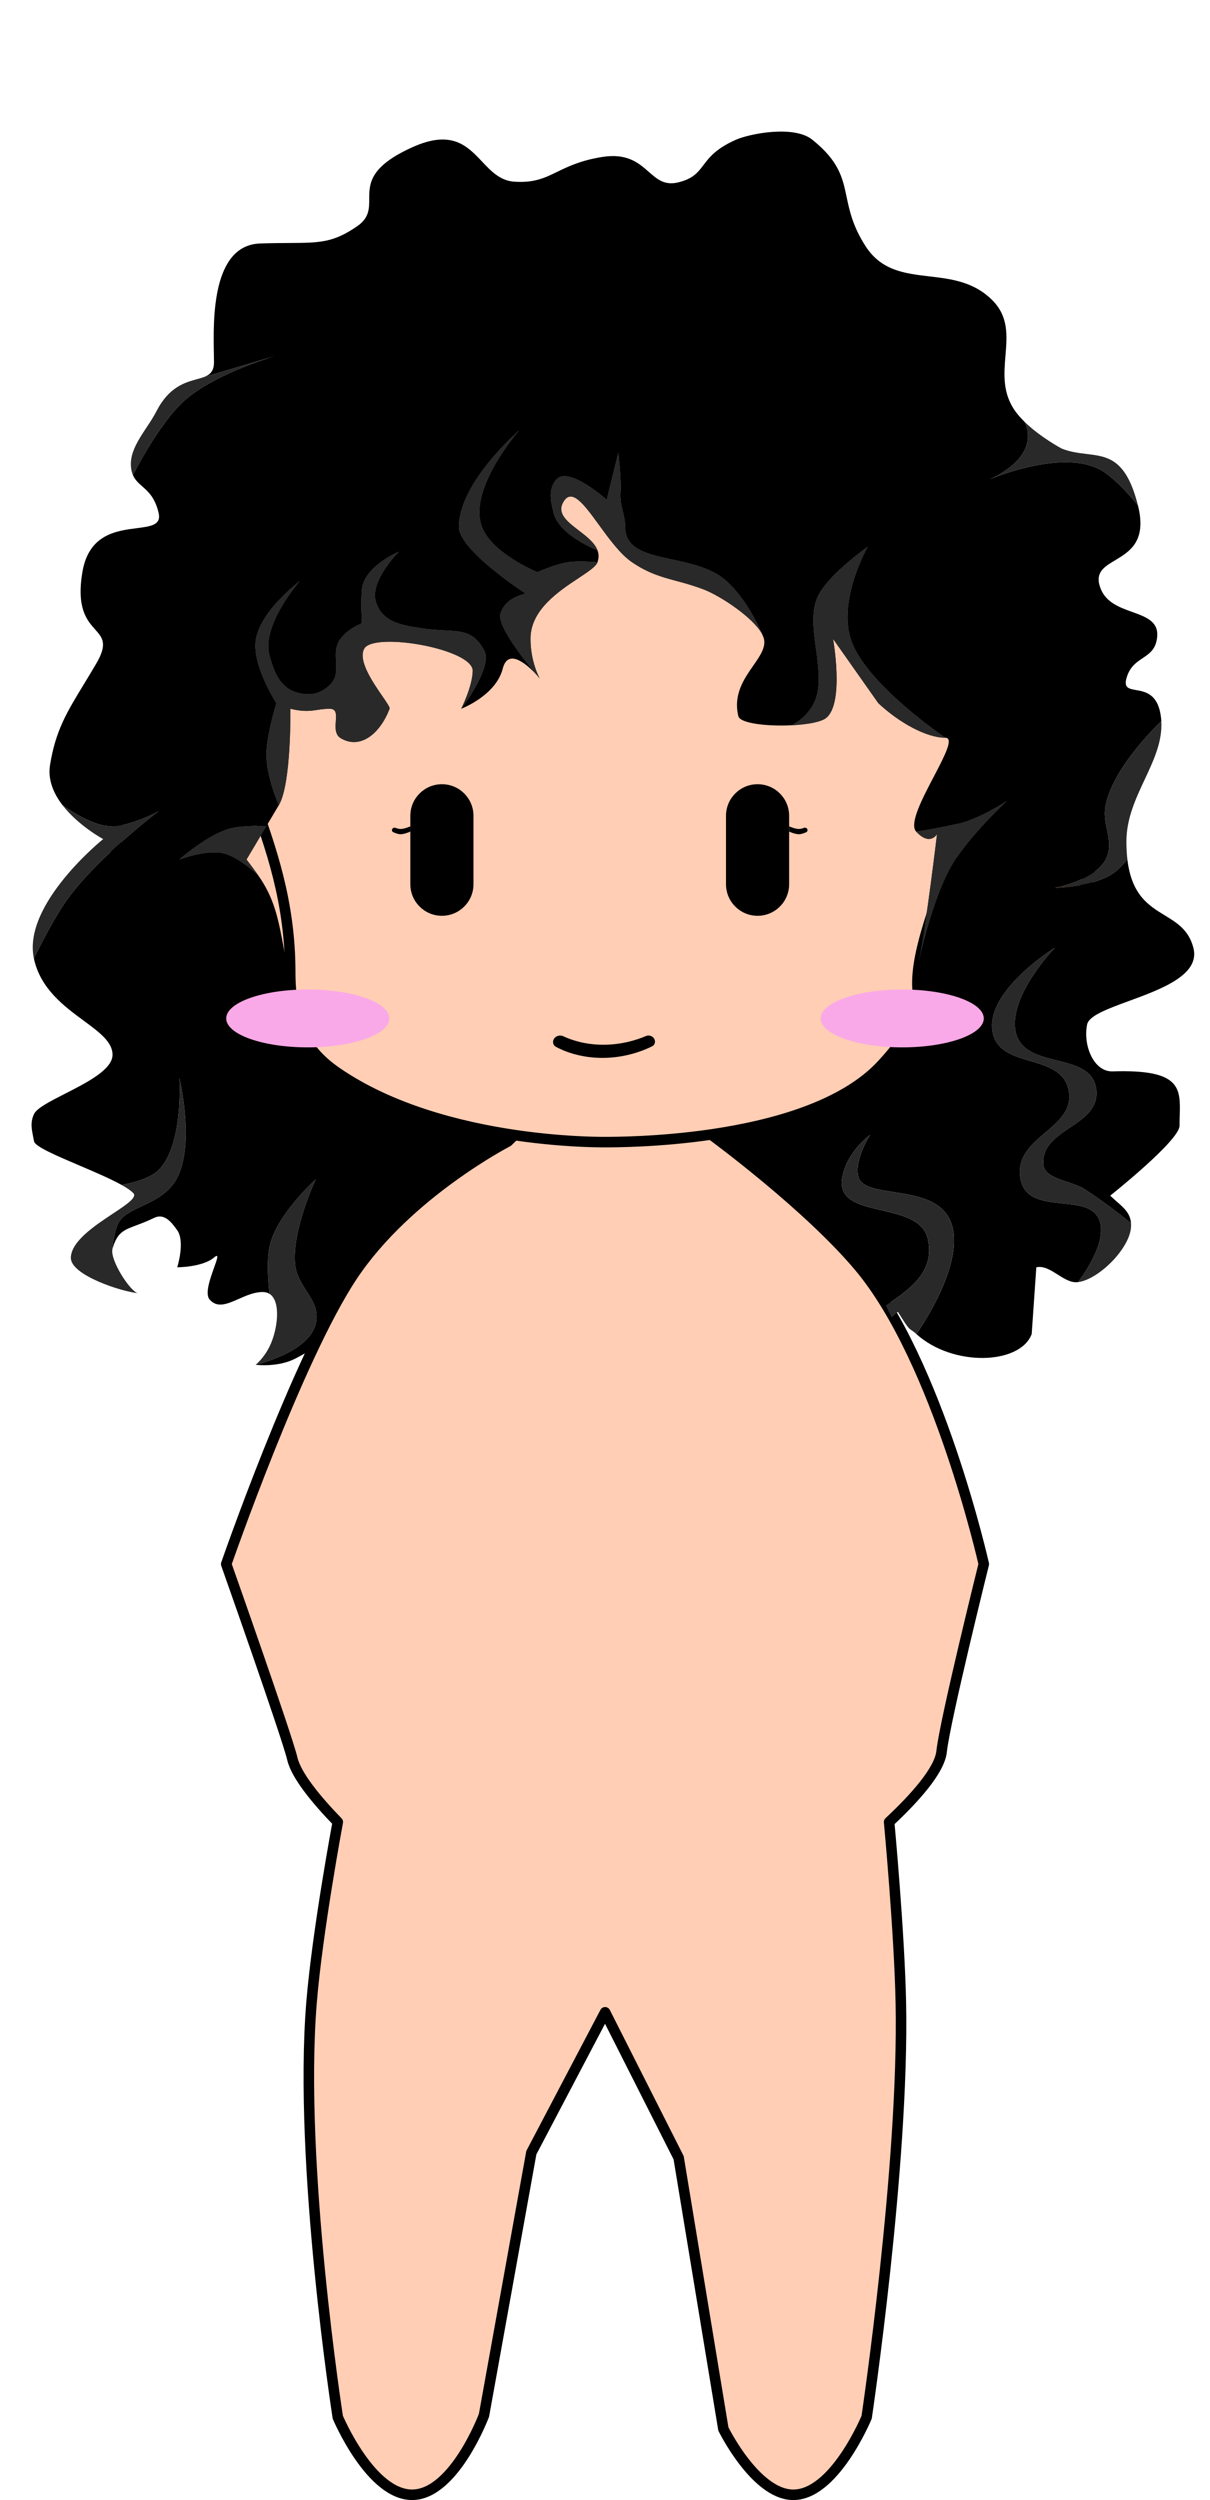 <svg width="230" height="475" viewBox="0 0 230 475" fill="none" xmlns="http://www.w3.org/2000/svg">
<g clip-path="url(#clip0_1043_546)">
<path d="M178.985 332.783C179.615 326.861 187 297.176 187 297.176C187 297.176 178.369 258.692 163.389 240.765C153.661 229.123 135.526 215.815 135.526 215.815L135.203 215.55C125.259 217 116.743 217 114.8 217C112.908 217 106.247 216.912 97.796 215.661L96.515 216.899C96.515 216.899 77.456 226.718 67.007 242.393C56.557 258.067 43 297.176 43 297.176C43 297.176 54.561 329.869 55.561 334.142C56.32 337.381 60.201 342.051 64.208 346.181C64.208 346.181 60.302 367.056 59.207 380.619C56.73 411.289 64.208 459.268 64.208 459.268C64.208 459.268 70.495 474.227 78.51 474C86.413 473.776 91.998 458.901 91.998 458.901L101 409L115.02 382.333L128.998 409.971L137.5 461.5C137.5 461.5 143.485 473.698 150.53 474C158.515 474.342 164.736 459.268 164.736 459.268C164.736 459.268 171.854 411.449 171.238 380.619C170.969 367.14 169.008 346.181 169.008 346.181C173.868 341.639 178.604 336.366 178.985 332.783Z" fill="#FFCEB4"/>
<path d="M55.164 184.709C55.164 194.455 58.126 199.7 64.036 203.764C74.304 210.823 87.403 214.122 97.796 215.661C106.247 216.912 112.908 217 114.8 217C116.743 217 125.259 217 135.203 215.55C146.847 213.852 160.449 210.166 167.745 202.164C171.803 197.713 174.219 194.219 174.436 188.2C174.336 187.064 174.364 185.851 174.497 184.564C175.41 175.792 181.262 163.601 185.202 149.218C190.159 131.122 192.088 109.556 177.345 86.964C166.145 69.8 144.764 57 114.8 57C92.546 57 64.327 70.382 53.709 88.127C35.967 117.779 41.645 133.678 47.959 151.255L47.981 151.315C51.479 161.052 55.164 171.31 55.164 184.709Z" fill="#FFCEB4"/>
<path d="M47.959 151.255C47.959 151.255 43.236 144.564 35.673 144.564C26.073 144.564 22 152.568 22 160.564C22 169 26.72 176.581 35.673 181.655C42.376 185.454 55.164 184.709 55.164 184.709C55.164 171.31 51.479 161.052 47.981 151.315L47.959 151.255Z" fill="#FFCEB4"/>
<path d="M198.436 145C193.113 144.03 185.202 149.218 185.202 149.218C181.262 163.601 175.41 175.792 174.497 184.564C174.497 184.564 187.066 185.421 193.782 182.382C203.471 177.997 206.727 170.309 207.891 161.146C208.862 153.5 206.019 146.382 198.436 145Z" fill="#FFCEB4"/>
<path d="M55.164 184.709C55.164 194.455 58.126 199.7 64.036 203.764C74.304 210.823 87.403 214.122 97.796 215.661M55.164 184.709C55.164 184.709 42.376 185.454 35.673 181.655C26.72 176.581 22 169 22 160.564C22 152.568 26.073 144.564 35.673 144.564C43.236 144.564 47.959 151.255 47.959 151.255M55.164 184.709C55.164 171.31 51.479 161.052 47.981 151.315M185.202 149.218C190.159 131.122 192.088 109.556 177.345 86.964C166.145 69.8 144.764 57 114.8 57C92.546 57 64.327 70.382 53.709 88.127C35.967 117.779 41.645 133.678 47.959 151.255M185.202 149.218C185.202 149.218 193.113 144.03 198.436 145C206.019 146.382 208.862 153.5 207.891 161.146C206.727 170.309 203.471 177.997 193.782 182.382C187.066 185.421 174.497 184.564 174.497 184.564M185.202 149.218C181.262 163.601 175.41 175.792 174.497 184.564M174.497 184.564C174.364 185.851 174.336 187.064 174.436 188.2C174.219 194.219 171.803 197.713 167.745 202.164C160.449 210.166 146.847 213.852 135.203 215.55M47.959 151.255L47.981 151.315M47.959 151.255C47.967 151.275 47.974 151.295 47.981 151.315M97.796 215.661L96.515 216.899C96.515 216.899 77.456 226.718 67.007 242.393C56.557 258.067 43 297.176 43 297.176C43 297.176 54.561 329.869 55.561 334.142C56.32 337.381 60.201 342.051 64.208 346.181C64.208 346.181 60.302 367.056 59.207 380.619C56.73 411.289 64.208 459.268 64.208 459.268C64.208 459.268 70.495 474.227 78.51 474C86.413 473.776 91.998 458.901 91.998 458.901L101 409L115.02 382.333L128.998 409.971L137.5 461.5C137.5 461.5 143.485 473.698 150.53 474C158.515 474.342 164.736 459.268 164.736 459.268C164.736 459.268 171.854 411.449 171.238 380.619C170.969 367.14 169.008 346.181 169.008 346.181C173.868 341.639 178.604 336.366 178.985 332.783C179.615 326.861 187 297.176 187 297.176C187 297.176 178.369 258.692 163.389 240.765C153.661 229.123 135.526 215.815 135.526 215.815L135.203 215.55M97.796 215.661C106.247 216.912 112.908 217 114.8 217C116.743 217 125.259 217 135.203 215.55" stroke="black" stroke-width="2" stroke-linejoin="round"/>
<path d="M102.591 128.902C102.591 128.902 100.797 125.75 100.845 121.24C100.902 115.843 106.219 112.324 109.975 109.838C111.812 108.622 113.276 107.653 113.568 106.833C113.568 106.833 110.065 106.487 107.86 106.833C105.553 107.196 102.152 108.711 102.152 108.711C102.152 108.711 93.59 105.242 91.615 100.129C88.855 92.985 98.64 81.817 98.64 81.817C98.64 81.817 87.225 91.677 87.225 100.129C87.225 104.547 99.957 112.807 99.957 112.807C99.957 112.807 96.123 113.37 95.127 116.564C94.366 119.007 100.54 126.494 102.192 128.437C102.444 128.721 102.591 128.902 102.591 128.902Z" fill="#292929"/>
<path d="M117.519 86.043L115.324 94.964C115.324 94.964 107.93 88.306 105.665 91.208C104.202 93.082 104.642 95.082 105.226 97.442C106.289 101.748 113.568 104.547 113.568 104.547C113.018 103.093 111.478 101.912 109.994 100.773C107.902 99.168 105.919 97.647 106.982 95.564C108.564 92.461 110.99 95.793 113.881 99.765C115.803 102.406 117.93 105.329 120.153 106.833C123.283 108.951 125.771 109.622 128.591 110.383C130.157 110.806 131.826 111.257 133.764 111.998C137.008 113.24 143.25 117.396 144.875 120.496C144.089 118.659 141.79 113.816 138.154 110.459C135.444 107.957 131.447 107.097 127.791 106.309C123.024 105.283 118.836 104.381 118.836 100.129C118.836 99.004 118.614 98.085 118.391 97.162C118.129 96.079 117.866 94.991 117.958 93.555C118.13 90.897 117.519 86.043 117.519 86.043Z" fill="#292929"/>
<path d="M166.948 133.598C170.998 137.388 176.168 140.172 179.681 140.172C179.681 140.172 164.898 130.195 161.863 121.859C159.057 114.152 164.937 103.886 164.937 103.886C164.937 103.886 158.057 108.713 155.717 112.807C154.07 115.688 154.592 119.527 155.114 123.372C155.529 126.422 155.945 129.476 155.277 132.059C154.225 136.132 150.448 137.803 150.448 137.803C153.383 137.661 156.062 137.194 157.034 136.415C160.546 133.598 158.351 121.389 158.351 121.389L166.948 133.598Z" fill="#292929"/>
<path d="M51.248 255.812C50.123 258.109 48.588 259.309 48.588 259.309C48.588 259.309 58.631 257.033 60.003 251.586C60.651 249.017 59.495 247.217 58.269 245.307C57.288 243.778 56.261 242.179 56.077 240.057C55.523 233.638 60.003 224.092 60.003 224.092C60.003 224.092 52.558 230.777 51.248 236.77C50.494 240.221 51.248 245.843 51.248 245.843C53.488 247.29 52.756 252.733 51.248 255.812Z" fill="#292929"/>
<path d="M13.464 238.908C13.315 242.304 23.331 245.468 26.196 245.692C24.768 245.416 20.797 239.315 21.392 237.24C21.392 237.24 21.601 233.812 22.684 232.075C23.472 230.811 25.104 230.042 26.92 229.187C29.152 228.136 31.661 226.954 33.221 224.562C37.345 218.238 34.099 204.841 34.099 204.841C34.099 204.841 34.959 218.379 29.709 222.684C27.616 224.399 23.123 225.141 23.123 225.141C24.119 225.697 24.898 226.223 25.344 226.699C26.101 227.509 24.043 228.873 21.438 230.601C17.997 232.883 13.601 235.798 13.464 238.908Z" fill="#292929"/>
<path d="M204.916 243.604C208.777 243.123 214.723 237.292 214.988 233.144C215.005 232.892 215.004 232.655 214.988 232.429C214.988 232.429 211.133 229.183 206.207 225.971C205.305 225.382 204.087 224.972 202.878 224.566C200.661 223.82 198.477 223.085 198.33 221.275C198.051 217.83 200.718 216.032 203.381 214.237C206.052 212.436 208.717 210.639 208.403 207.188C208.046 203.276 204.498 202.386 200.888 201.481C197.351 200.595 193.753 199.693 193.036 195.919C191.746 189.133 200.5 180.084 200.5 180.084C200.5 180.084 187.441 188.103 188.645 195.919C189.217 199.627 192.517 200.604 195.838 201.586C199.129 202.56 202.439 203.539 203.134 207.188C203.829 210.837 201.297 212.987 198.702 215.19C196.082 217.415 193.399 219.693 193.914 223.623C194.47 227.867 198.265 228.262 201.944 228.645C205.666 229.032 209.27 229.408 209.281 233.743C209.292 238.003 204.916 243.604 204.916 243.604Z" fill="#292929"/>
<path d="M53.004 152.979C55.404 148.945 55.199 134.666 55.199 134.666C57.69 135.271 58.997 135.077 60.356 134.876C61.055 134.772 61.768 134.666 62.663 134.666C63.998 134.666 63.921 135.762 63.832 137.021C63.746 138.247 63.649 139.627 64.833 140.301C68.625 142.461 72.297 139.253 74.053 134.666C74.151 134.409 73.525 133.499 72.679 132.271C70.858 129.627 68.024 125.512 69.223 123.268C70.98 119.981 89.973 123.268 89.859 127.494C89.778 130.502 87.664 134.666 87.664 134.666C87.664 134.666 93.732 126.764 92.054 123.607C90.171 120.064 87.979 119.95 84.519 119.771C83.262 119.705 81.838 119.631 80.2 119.381L80.163 119.375C76.301 118.786 72.543 118.211 71.419 114.216C70.314 110.289 75.809 104.825 75.809 104.825C75.809 104.825 69.235 107.554 68.784 111.998C68.561 114.204 68.784 118.442 68.784 118.442C68.784 118.442 66.427 119.243 64.833 121.24C63.7 122.659 63.788 124.202 63.875 125.705C63.967 127.307 64.056 128.864 62.663 130.181C60.817 131.927 58.876 132.253 56.491 131.59C53.303 130.704 52.158 127.924 51.222 124.546C49.63 118.798 56.93 110.459 56.93 110.459C56.93 110.459 49.212 116.245 48.588 121.859C48.05 126.697 52.539 133.598 52.539 133.598C52.539 133.598 50.809 139.13 50.644 142.859C50.446 147.311 53.004 152.979 53.004 152.979Z" fill="#292929"/>
<path d="M49.027 166.233C48.364 165.296 47.644 164.329 46.857 163.309L50.644 156.946C50.644 156.946 46.377 156.739 43.758 157.415C39.537 158.505 34.099 163.309 34.099 163.309C34.099 163.309 39.23 161.361 42.441 162.111C45.353 162.79 49.027 166.233 49.027 166.233Z" fill="#292929"/>
<path fill-rule="evenodd" clip-rule="evenodd" d="M102.192 128.437C102.444 128.735 102.591 128.902 102.591 128.902C102.591 128.902 102.444 128.721 102.192 128.437ZM144.875 120.496C145.077 120.967 145.179 121.24 145.179 121.24C145.112 121.001 145.01 120.752 144.875 120.496Z" fill="black"/>
<path d="M174.157 158.015C176.791 160.832 178.108 158.484 178.108 158.484C178.108 158.484 176.121 175.335 174.621 182.901C174.621 182.901 177.191 170.611 181.182 163.989C184.337 158.753 191.28 152.25 191.28 152.25C191.28 152.25 187.348 154.851 183.816 156.007C180.623 157.052 174.157 158.015 174.157 158.015Z" fill="#292929"/>
<path d="M19.611 159.424C19.611 159.424 4.244 171.761 6.439 182.091C6.439 182.091 9.694 175.387 12.36 171.502C17.925 163.39 30.148 154.128 30.148 154.128C30.148 154.128 24.386 157.288 20.489 156.946C16.842 156.625 11.885 152.979 11.885 152.979C14.904 156.901 19.611 159.424 19.611 159.424Z" fill="#292929"/>
<path d="M27.888 81.164C26.336 83.506 24.72 85.946 24.879 88.52C24.923 89.23 25.061 89.795 25.265 90.269C25.265 90.269 30.107 80.608 34.977 76.182C40.216 71.421 50.485 68.178 52.271 67.638L38.573 71.707L38.567 71.709C38.211 71.832 37.82 71.939 37.404 72.054C35.129 72.681 32.09 73.519 29.709 78.19C29.212 79.165 28.556 80.156 27.888 81.164Z" fill="#292929"/>
<path d="M206.561 86.256C205.047 86.074 203.454 85.884 201.817 85.233C201.817 85.233 197.731 83.07 194.718 80.111C195.251 81.09 195.614 82.443 195.231 84.164C194.36 88.08 189.507 90.454 188.131 91.056C190.384 90.137 202.551 85.488 209.281 89.329C212.524 91.181 216.306 96.033 216.306 96.033C214.07 87.155 210.597 86.739 206.561 86.256Z" fill="#292929"/>
<path d="M214.11 159.893C214.11 155.53 215.887 151.736 217.604 148.068C219.318 144.408 220.973 140.872 220.747 137.021C220.747 137.021 211.651 145.506 210.159 152.979C209.811 154.721 210.129 156.252 210.434 157.722C210.82 159.581 211.186 161.342 210.159 163.309C208.086 167.28 200.5 168.685 200.5 168.685C200.5 168.685 208.587 168.591 212.294 165.398C213.145 164.665 214.298 163.309 214.298 163.309C214.176 162.285 214.11 161.152 214.11 159.893Z" fill="#292929"/>
<path d="M154.399 26.539C150.887 23.722 142.447 25.422 139.911 26.539C136.115 28.21 134.817 29.915 133.708 31.372C132.636 32.781 131.74 33.958 128.934 34.65C126.33 35.293 124.914 34.052 123.31 32.645C121.399 30.97 119.22 29.06 114.446 29.826C110.391 30.476 108.022 31.627 105.954 32.632C103.543 33.803 101.543 34.774 97.762 34.521C95.074 34.342 93.378 32.547 91.633 30.702C88.817 27.724 85.876 24.614 78.444 27.948C70.196 31.646 70.189 34.917 70.183 37.807C70.179 39.686 70.176 41.404 67.906 42.973C63.358 46.118 60.807 46.134 54.95 46.169C53.39 46.178 51.596 46.189 49.466 46.26C40.256 46.57 40.528 60.696 40.652 67.132C40.665 67.77 40.675 68.333 40.675 68.799C40.675 70.635 39.843 71.268 38.573 71.707L52.271 67.638C52.446 67.585 52.539 67.558 52.539 67.558L52.271 67.638C50.485 68.178 40.216 71.421 34.977 76.182C30.107 80.608 25.265 90.269 25.265 90.269C25.665 91.191 26.32 91.77 27.037 92.403C28.177 93.41 29.473 94.556 30.148 97.442C30.689 99.756 28.686 100.011 25.996 100.354C22.135 100.845 16.86 101.517 15.659 108.711C14.513 115.576 16.541 117.859 18.084 119.596C19.496 121.185 20.501 122.317 18.293 126.085C17.44 127.541 16.647 128.844 15.912 130.051C12.668 135.377 10.565 138.829 9.512 145.337C9.051 148.188 10.207 150.8 11.885 152.979C11.885 152.979 16.842 156.625 20.489 156.946C24.386 157.288 30.148 154.128 30.148 154.128C30.148 154.128 17.925 163.39 12.36 171.502C9.694 175.387 6.439 182.091 6.439 182.091C7.662 187.849 12.167 191.17 15.915 193.933C18.892 196.128 21.392 197.971 21.392 200.404C21.392 203.206 16.548 205.673 12.36 207.806C9.528 209.248 6.996 210.537 6.465 211.674C5.754 213.193 5.994 214.411 6.295 215.941C6.351 216.228 6.41 216.526 6.465 216.839C6.64 217.837 10.718 219.576 15.08 221.436C17.994 222.679 21.035 223.975 23.123 225.141C23.123 225.141 27.616 224.399 29.709 222.684C34.959 218.379 34.099 204.841 34.099 204.841C34.099 204.841 37.345 218.238 33.221 224.562C31.661 226.954 29.152 228.136 26.92 229.187C25.104 230.042 23.472 230.811 22.684 232.075C21.601 233.812 21.392 237.24 21.392 237.24C22.273 234.171 23.493 233.714 25.941 232.799C26.867 232.452 27.969 232.04 29.295 231.395C31.184 230.477 32.536 232.103 33.686 233.743C35.229 235.943 33.686 240.786 33.686 240.786C33.686 240.786 38.515 240.786 40.711 238.908C41.69 238.07 41.292 239.182 40.697 240.843C39.958 242.906 38.916 245.816 39.833 246.89C41.287 248.597 43.208 247.75 45.365 246.798C46.805 246.163 48.349 245.482 49.931 245.482C50.452 245.482 50.888 245.611 51.248 245.843C51.248 245.843 50.494 240.221 51.248 236.77C52.558 230.777 60.003 224.092 60.003 224.092C60.003 224.092 55.523 233.638 56.077 240.057C56.261 242.179 57.288 243.778 58.269 245.307C59.495 247.217 60.651 249.017 60.003 251.586C58.631 257.033 48.588 259.309 48.588 259.309C48.588 259.309 52.731 259.851 56.077 258.16C57.411 257.486 58.513 256.848 59.5 256.14L63.98 246.5L73.5 234L89.5 221L98.5 215.817C59.278 210.942 55.199 190.284 55.199 190.284C54.998 189.206 54.919 188.078 54.834 186.857C54.734 185.419 54.625 183.853 54.296 182.091C54.193 181.543 54.095 181.012 54 180.495C52.923 174.647 52.2 170.72 49.027 166.233C49.027 166.233 45.353 162.79 42.441 162.111C39.23 161.361 34.099 163.309 34.099 163.309C34.099 163.309 39.537 158.505 43.758 157.415C46.377 156.739 50.644 156.946 50.644 156.946L53.004 152.979C53.004 152.979 50.446 147.311 50.644 142.859C50.809 139.13 52.539 133.598 52.539 133.598C52.539 133.598 48.05 126.697 48.588 121.859C49.212 116.245 56.93 110.459 56.93 110.459C56.93 110.459 49.63 118.798 51.222 124.546C52.158 127.924 53.303 130.704 56.491 131.59C58.876 132.253 60.817 131.927 62.663 130.181C64.056 128.864 63.967 127.307 63.875 125.705C63.788 124.202 63.7 122.659 64.833 121.24C66.427 119.243 68.784 118.442 68.784 118.442C68.784 118.442 68.561 114.204 68.784 111.998C69.235 107.554 75.809 104.825 75.809 104.825C75.809 104.825 70.314 110.289 71.419 114.216C72.543 118.211 76.301 118.786 80.163 119.375L80.2 119.381C81.838 119.631 83.262 119.705 84.519 119.771C87.979 119.95 90.171 120.064 92.054 123.607C93.732 126.764 87.664 134.666 87.664 134.666C87.664 134.666 94.249 132.189 95.567 127.024C96.672 122.688 100.872 126.955 102.192 128.437C100.54 126.494 94.366 119.007 95.127 116.564C96.123 113.37 99.957 112.807 99.957 112.807C99.957 112.807 87.225 104.547 87.225 100.129C87.225 91.677 98.64 81.817 98.64 81.817C98.64 81.817 88.855 92.985 91.615 100.129C93.59 105.242 102.152 108.711 102.152 108.711C102.152 108.711 105.553 107.196 107.86 106.833C110.065 106.487 113.568 106.833 113.568 106.833C113.866 105.993 113.829 105.239 113.568 104.547C113.568 104.547 106.289 101.748 105.226 97.442C104.642 95.082 104.202 93.082 105.665 91.208C107.93 88.306 115.324 94.964 115.324 94.964L117.519 86.043C117.519 86.043 118.13 90.897 117.958 93.555C117.866 94.991 118.129 96.079 118.391 97.162C118.614 98.085 118.836 99.004 118.836 100.129C118.836 104.381 123.024 105.283 127.791 106.309C131.447 107.097 135.444 107.957 138.154 110.459C141.79 113.816 144.089 118.659 144.875 120.496C145.01 120.752 145.112 121.001 145.179 121.24C145.651 122.926 144.502 124.578 143.176 126.483C141.417 129.011 139.348 131.984 140.35 136.075C140.689 137.462 145.879 138.024 150.448 137.803C150.448 137.803 154.225 136.132 155.277 132.059C155.945 129.476 155.529 126.422 155.114 123.372C154.592 119.527 154.07 115.688 155.717 112.807C158.057 108.713 164.937 103.886 164.937 103.886C164.937 103.886 159.057 114.152 161.863 121.859C164.898 130.195 179.681 140.172 179.681 140.172C181.368 140.172 179.552 143.639 177.501 147.555C175.282 151.79 172.788 156.551 174.157 158.015C174.157 158.015 180.623 157.052 183.816 156.007C187.348 154.851 191.28 152.25 191.28 152.25C191.28 152.25 184.337 158.753 181.182 163.989C177.191 170.611 174.621 182.901 174.621 182.901C171.312 199.592 167.071 202.855 164.914 204.516L164.912 204.517C164.764 204.631 164.625 204.738 164.498 204.841C164.498 204.841 158.469 212.686 135.5 215.689L151 228L164.498 241.5L168.366 248.04C173.344 244.739 177.744 241.406 176.352 235.362C175.531 231.798 171.471 230.854 167.601 229.954C163.313 228.958 159.259 228.015 160.107 223.623C161.053 218.723 165.376 215.64 165.376 215.64C165.376 215.64 162.286 220.434 163.18 223.623C163.72 225.547 166.552 225.983 169.824 226.488C174.539 227.215 180.17 228.083 181.182 233.743C182.61 241.732 174.182 253.464 174.182 253.464C181.114 259.74 193.914 259.309 196.109 253.464L196.987 240.786C198.38 240.473 199.708 241.315 201.043 242.162C202.307 242.964 203.578 243.77 204.916 243.604C204.916 243.604 209.292 238.003 209.281 233.743C209.27 229.408 205.666 229.032 201.944 228.645C198.265 228.262 194.47 227.867 193.914 223.623C193.399 219.693 196.082 217.415 198.702 215.19C201.297 212.987 203.829 210.837 203.134 207.188C202.439 203.539 199.129 202.56 195.838 201.586C192.517 200.604 189.217 199.627 188.645 195.919C187.441 188.103 200.5 180.084 200.5 180.084C200.5 180.084 191.746 189.133 193.036 195.919C193.753 199.693 197.351 200.595 200.888 201.481C204.498 202.386 208.046 203.276 208.403 207.188C208.717 210.639 206.052 212.436 203.381 214.237C200.718 216.032 198.051 217.83 198.33 221.275C198.477 223.085 200.661 223.82 202.878 224.566C204.087 224.972 205.305 225.382 206.207 225.971C211.133 229.183 214.988 232.429 214.988 232.429C214.859 230.557 213.684 229.529 212.294 228.313C211.887 227.956 211.461 227.584 211.037 227.169C211.037 227.169 224.209 216.71 224.209 213.892C224.209 213.254 224.227 212.634 224.244 212.037C224.398 206.725 224.502 203.14 211.502 203.562C207.881 203.679 205.827 198.583 206.646 194.64C206.992 192.976 210.537 191.677 214.574 190.196C220.79 187.916 228.174 185.208 226.843 180.084C225.964 176.701 223.749 175.349 221.408 173.92C218.361 172.061 215.102 170.073 214.298 163.309C214.298 163.309 213.145 164.665 212.294 165.398C208.587 168.591 200.5 168.685 200.5 168.685C200.5 168.685 208.086 167.28 210.159 163.309C211.186 161.342 210.82 159.581 210.434 157.722C210.129 156.252 209.811 154.721 210.159 152.979C211.651 145.506 220.747 137.021 220.747 137.021C220.735 136.82 220.718 136.618 220.696 136.415C220.194 131.853 217.744 131.424 215.948 131.11C214.602 130.874 213.623 130.703 214.11 128.902C214.7 126.724 215.99 125.858 217.212 125.039C218.347 124.277 219.422 123.556 219.818 121.859C220.664 118.238 218.094 117.31 215.222 116.273C212.88 115.427 210.336 114.509 209.281 111.998C207.957 108.85 209.789 107.754 211.973 106.448C214.717 104.806 218.017 102.832 216.306 96.033C216.306 96.033 212.524 91.181 209.281 89.329C202.551 85.488 190.384 90.137 188.131 91.056C187.9 91.157 187.767 91.208 187.767 91.208C187.767 91.208 187.894 91.152 188.131 91.056C189.507 90.454 194.36 88.08 195.231 84.164C195.614 82.443 195.251 81.09 194.718 80.111C194.096 79.5 193.521 78.856 193.036 78.19C190.532 74.75 190.833 71.097 191.124 67.558C191.434 63.799 191.734 60.168 188.645 57.06C185.117 53.508 180.803 53 176.632 52.509C171.98 51.961 167.507 51.434 164.498 46.73C162.1 42.983 161.484 40.064 160.926 37.417C160.154 33.762 159.492 30.624 154.399 26.539Z" fill="black"/>
<path d="M174.182 253.464C174.182 253.464 182.61 241.732 181.182 233.743C180.17 228.083 174.539 227.215 169.824 226.488C166.552 225.983 163.72 225.547 163.18 223.623C162.286 220.434 165.376 215.64 165.376 215.64C165.376 215.64 161.053 218.723 160.107 223.623C159.259 228.015 163.313 228.958 167.601 229.954C171.471 230.854 175.531 231.798 176.352 235.362C177.744 241.406 173.344 244.739 168.366 248.04L169.5 250.317C170.226 249.668 170.67 249.238 170.67 249.238C172.566 252.28 172.736 252.393 173.27 252.75C173.477 252.889 173.74 253.064 174.182 253.464Z" fill="#292929"/>
<path fill-rule="evenodd" clip-rule="evenodd" d="M42.441 162.111C45.353 162.79 49.027 166.233 49.027 166.233C48.364 165.296 47.644 164.329 46.857 163.309L50.644 156.946C50.644 156.946 46.377 156.739 43.758 157.415C39.537 158.505 34.099 163.309 34.099 163.309C34.099 163.309 39.23 161.361 42.441 162.111ZM53.004 152.979C55.404 148.945 55.199 134.666 55.199 134.666C57.69 135.271 58.997 135.077 60.356 134.876C61.055 134.772 61.768 134.666 62.663 134.666C63.998 134.666 63.921 135.762 63.832 137.021C63.746 138.247 63.649 139.627 64.833 140.301C68.625 142.461 72.297 139.253 74.053 134.666C74.151 134.409 73.525 133.499 72.679 132.271C70.858 129.627 68.024 125.512 69.223 123.268C70.98 119.981 89.973 123.268 89.859 127.494C89.778 130.502 87.664 134.666 87.664 134.666C87.664 134.666 93.732 126.764 92.054 123.607C90.171 120.064 87.979 119.95 84.519 119.771C83.262 119.705 81.838 119.631 80.2 119.381L80.163 119.375C76.301 118.786 72.543 118.211 71.419 114.216C70.314 110.289 75.809 104.825 75.809 104.825C75.809 104.825 69.235 107.554 68.784 111.998C68.561 114.204 68.784 118.442 68.784 118.442C68.784 118.442 66.427 119.243 64.833 121.24C63.7 122.659 63.788 124.202 63.875 125.705C63.967 127.307 64.056 128.864 62.663 130.181C60.817 131.927 58.876 132.253 56.491 131.59C53.303 130.704 52.158 127.924 51.222 124.546C49.63 118.798 56.93 110.459 56.93 110.459C56.93 110.459 49.212 116.245 48.588 121.859C48.05 126.697 52.539 133.598 52.539 133.598C52.539 133.598 50.809 139.13 50.644 142.859C50.446 147.311 53.004 152.979 53.004 152.979ZM102.192 128.437C102.444 128.735 102.591 128.902 102.591 128.902C102.591 128.902 100.797 125.75 100.845 121.24C100.902 115.843 106.219 112.324 109.975 109.838C111.812 108.622 113.276 107.653 113.568 106.833C113.568 106.833 110.065 106.487 107.86 106.833C105.553 107.196 102.152 108.711 102.152 108.711C102.152 108.711 93.59 105.242 91.615 100.129C88.855 92.985 98.64 81.817 98.64 81.817C98.64 81.817 87.225 91.677 87.225 100.129C87.225 104.547 99.957 112.807 99.957 112.807C99.957 112.807 96.123 113.37 95.127 116.564C94.366 119.007 100.54 126.494 102.192 128.437ZM113.568 104.547C113.018 103.093 111.478 101.912 109.994 100.773C107.902 99.168 105.919 97.647 106.982 95.564C108.564 92.461 110.99 95.793 113.881 99.765C115.803 102.406 117.93 105.329 120.153 106.833C123.283 108.951 125.771 109.622 128.591 110.383C130.157 110.806 131.826 111.257 133.764 111.998C137.008 113.24 143.25 117.396 144.875 120.496C145.077 120.967 145.179 121.24 145.179 121.24C145.112 121.001 145.01 120.752 144.875 120.496C144.089 118.659 141.79 113.816 138.154 110.459C135.444 107.957 131.447 107.097 127.791 106.309C123.024 105.283 118.836 104.381 118.836 100.129C118.836 99.004 118.614 98.085 118.391 97.162C118.129 96.079 117.866 94.991 117.958 93.555C118.13 90.897 117.519 86.043 117.519 86.043L115.324 94.964C115.324 94.964 107.93 88.306 105.665 91.208C104.202 93.082 104.642 95.082 105.226 97.442C106.289 101.748 113.568 104.547 113.568 104.547ZM150.448 137.803C153.383 137.661 156.062 137.194 157.034 136.415C160.546 133.598 158.351 121.389 158.351 121.389L166.948 133.598C170.998 137.388 176.168 140.172 179.681 140.172C179.681 140.172 164.898 130.195 161.863 121.859C159.057 114.152 164.937 103.886 164.937 103.886C164.937 103.886 158.057 108.713 155.717 112.807C154.07 115.688 154.592 119.527 155.114 123.372C155.529 126.422 155.945 129.476 155.277 132.059C154.225 136.132 150.448 137.803 150.448 137.803ZM174.157 158.015C176.791 160.832 178.108 158.484 178.108 158.484C178.108 158.484 176.121 175.335 174.621 182.901C174.621 182.901 177.191 170.611 181.182 163.989C184.337 158.753 191.28 152.25 191.28 152.25C191.28 152.25 187.348 154.851 183.816 156.007C180.623 157.052 174.157 158.015 174.157 158.015Z" fill="#292929"/>
<path d="M78 155C78 151.686 80.686 149 84 149C87.314 149 90 151.686 90 155V157V158V168C90 171.314 87.314 174 84 174C80.686 174 78 171.314 78 168V158V157V155Z" fill="black"/>
<path d="M138 155C138 151.686 140.686 149 144 149C147.314 149 150 151.686 150 155V168C150 171.314 147.314 174 144 174C140.686 174 138 171.314 138 168V155Z" fill="black"/>
<path d="M74 193.5C74 196.538 67.06 199 58.5 199C49.94 199 43 196.538 43 193.5C43 190.462 49.94 188 58.5 188C67.06 188 74 190.462 74 193.5Z" fill="#F9A9E7"/>
<path d="M187 193.5C187 196.538 180.06 199 171.5 199C162.94 199 156 196.538 156 193.5C156 190.462 162.94 188 171.5 188C180.06 188 187 190.462 187 193.5Z" fill="#F9A9E7"/>
<path d="M105.147 197.763C105.312 196.942 106.307 196.525 107.064 196.881C108.569 197.588 111.114 198.469 114.5 198.5C118.11 198.533 121.06 197.581 122.798 196.842C123.562 196.518 124.5 197.072 124.5 197.903C124.5 198.274 124.308 198.616 123.977 198.784C122.692 199.439 119.142 201 114.5 201C110.08 201 106.933 199.584 105.646 198.884C105.245 198.666 105.058 198.21 105.147 197.763Z" fill="black"/>
<path d="M78 157C78 157 76.803 157.562 76 157.5C75.741 157.48 75.435 157.389 75.167 157.289C74.855 157.174 74.5 157.395 74.5 157.728C74.5 157.895 74.593 158.048 74.746 158.116C75.052 158.254 75.587 158.468 76 158.5C76.803 158.562 78 158 78 158V157Z" fill="black"/>
<path d="M152 157.5C151.197 157.562 150 157 150 157V158C150 158 151.197 158.562 152 158.5C152.413 158.468 152.948 158.254 153.254 158.116C153.407 158.048 153.5 157.895 153.5 157.728C153.5 157.395 153.145 157.174 152.833 157.289C152.565 157.389 152.259 157.48 152 157.5Z" fill="black"/>
</g>
<defs>
<clipPath id="clip0_1043_546">
<rect width="230" height="475" fill="white"/>
</clipPath>
</defs>
</svg>
